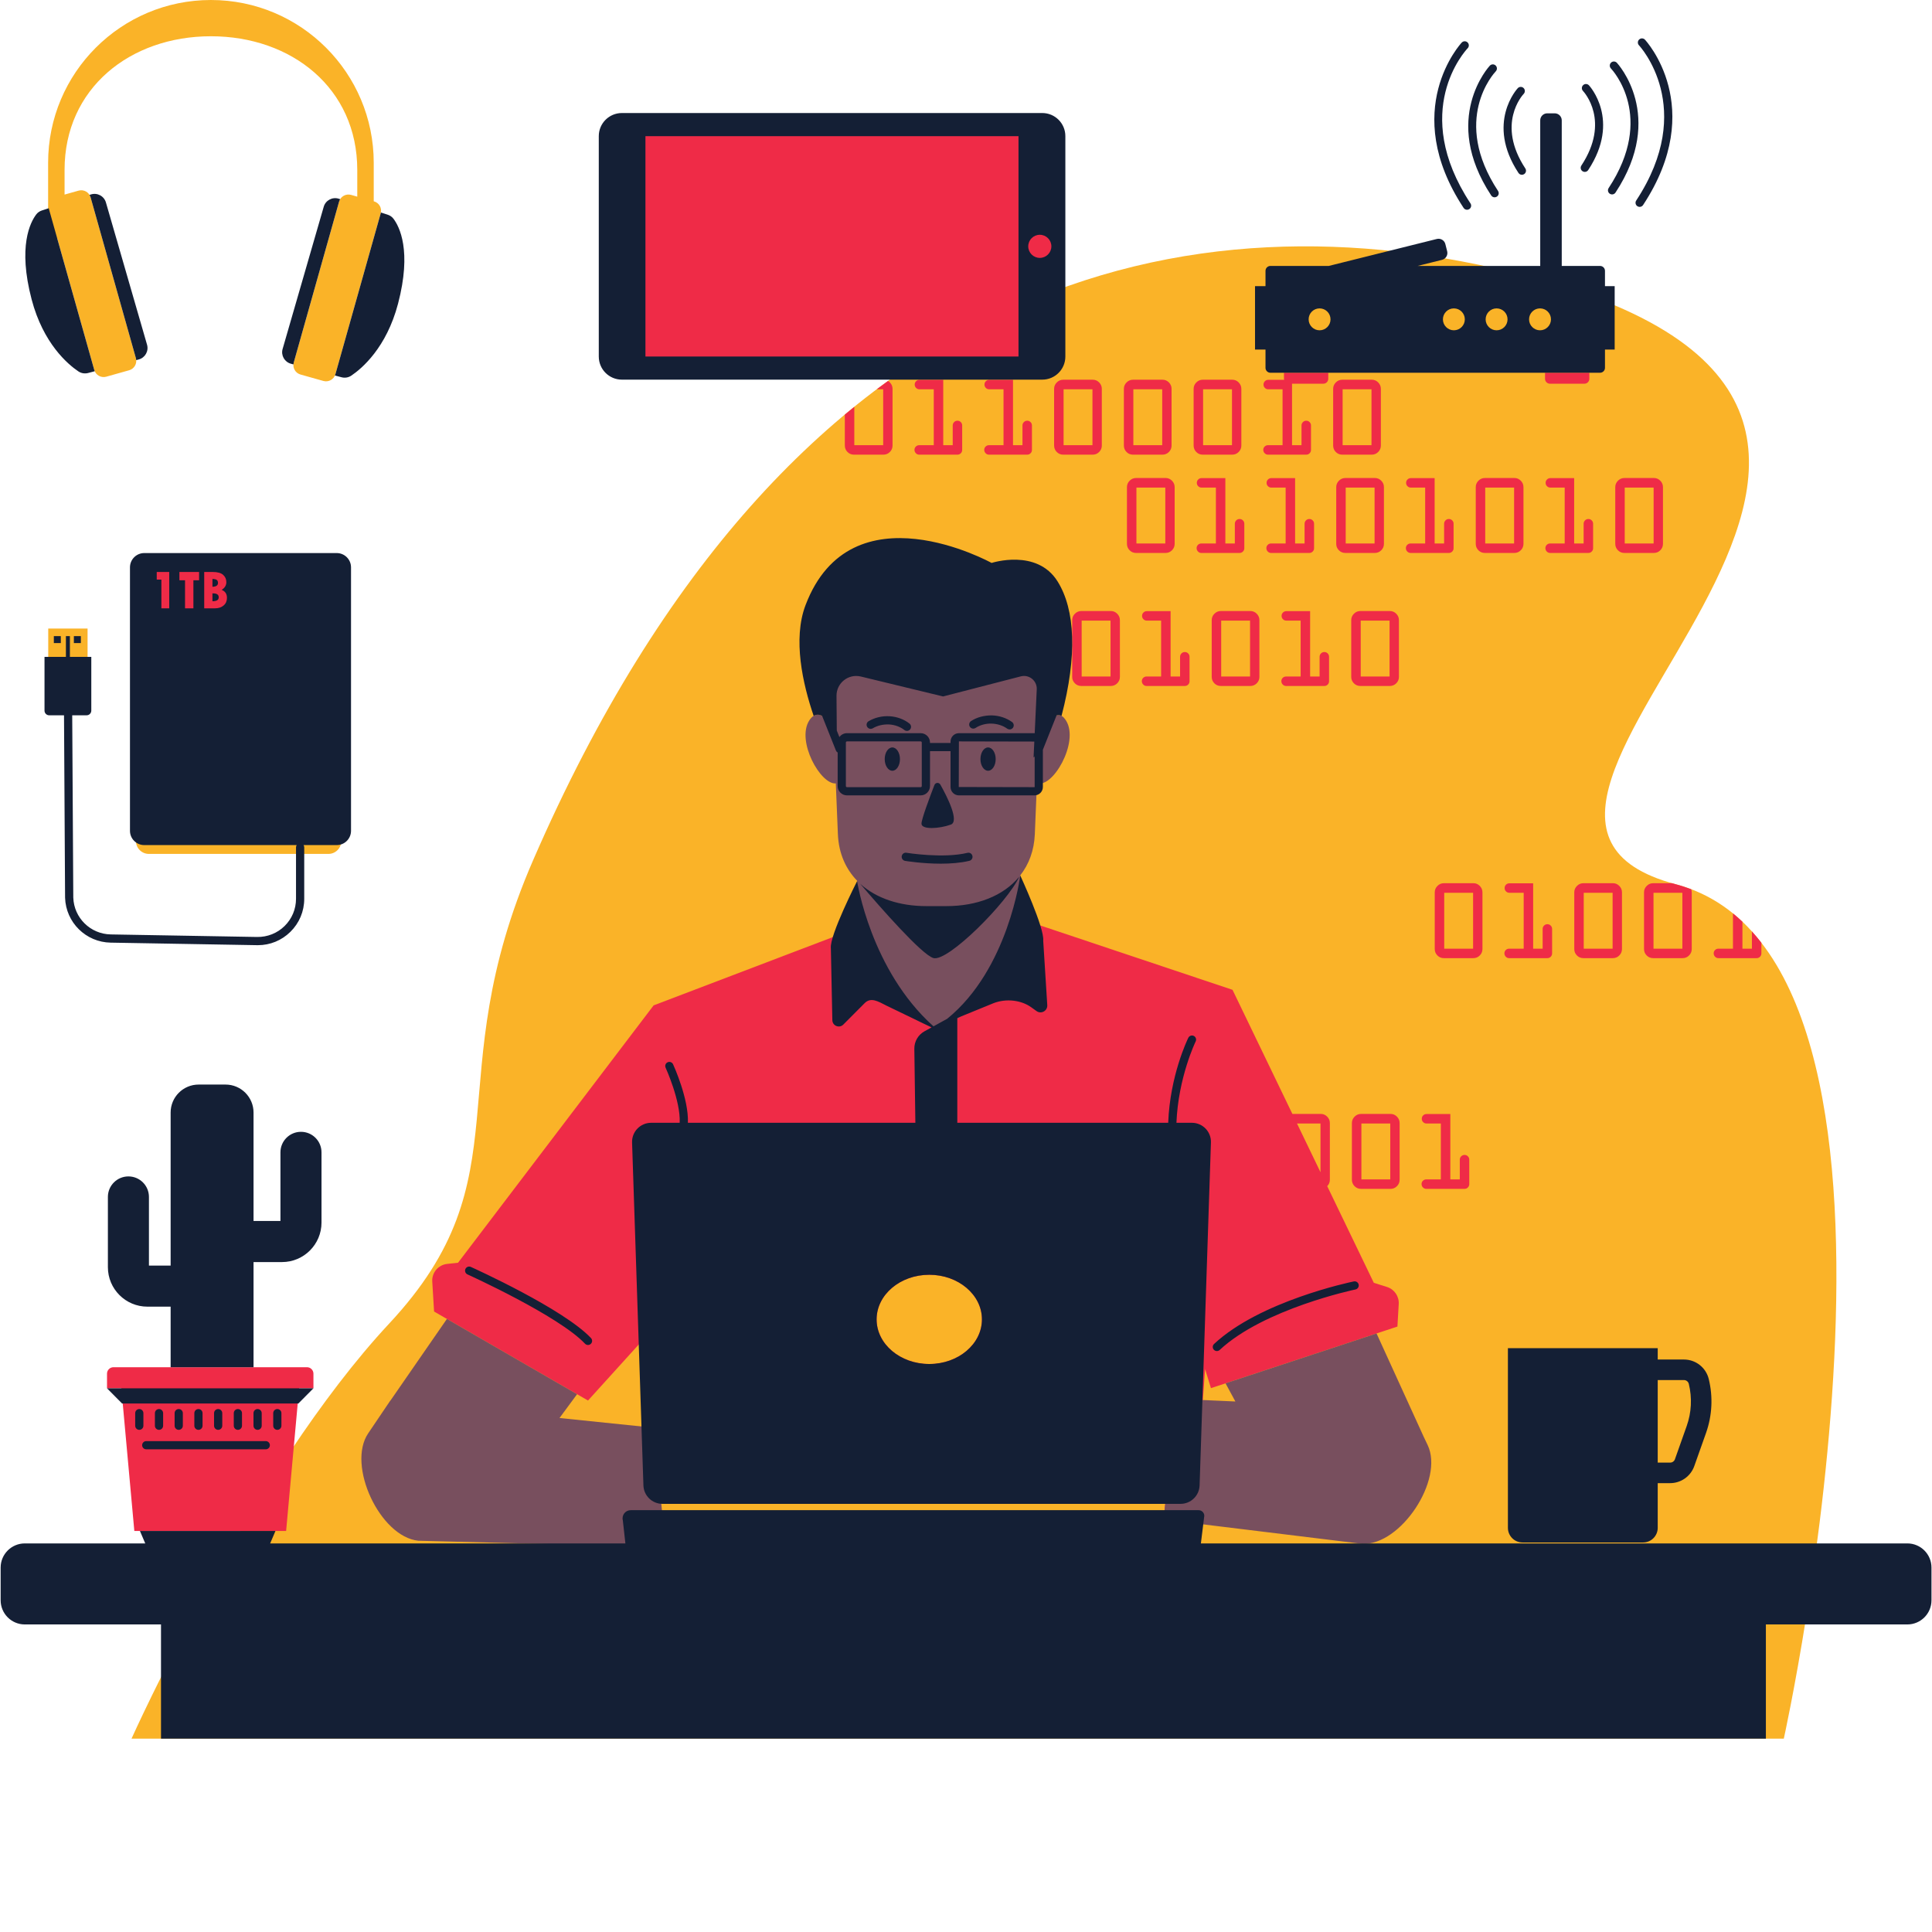 <?xml version="1.0" encoding="UTF-8"?>
<svg xmlns="http://www.w3.org/2000/svg" xmlns:xlink="http://www.w3.org/1999/xlink" width="810pt" height="810pt" viewBox="0 0 810 810" version="1.2">
<defs>
<clipPath id="clip1">
  <path d="M 20 0 L 770 0 L 770 728.938 L 20 728.938 Z M 20 0 "/>
</clipPath>
<clipPath id="clip2">
  <path d="M 0.27 16 L 809.781 16 L 809.781 728.938 L 0.27 728.938 Z M 0.27 16 "/>
</clipPath>
</defs>
<g id="surface1">
<rect x="0" y="0" width="810" height="810" style="fill:rgb(100%,100%,100%);fill-opacity:1;stroke:none;"/>
<rect x="0" y="0" width="810" height="810" style="fill:rgb(100%,100%,100%);fill-opacity:1;stroke:none;"/>
<rect x="0" y="0" width="810" height="810" style="fill:rgb(100%,100%,100%);fill-opacity:1;stroke:none;"/>
<g clip-path="url(#clip1)" clip-rule="nonzero">
<path style=" stroke:none;fill-rule:nonzero;fill:rgb(98.039%,70.2%,15.689%);fill-opacity:1;" d="M 137.668 358.008 L 62.426 358.008 C 59.422 358.008 56.996 355.582 56.996 352.582 L 56.996 343.18 C 56.996 340.184 59.422 337.754 62.426 337.754 L 137.668 337.754 C 140.668 337.754 143.094 340.184 143.094 343.18 L 143.094 352.582 C 143.094 355.582 140.668 358.008 137.668 358.008 Z M 20.223 293.93 L 20.223 263.512 L 36.715 263.512 L 36.715 293.93 C 36.715 295.012 35.836 295.891 34.754 295.891 L 22.184 295.891 C 21.102 295.891 20.223 295.012 20.223 293.93 Z M 156.801 84.418 L 156.691 84.395 L 156.691 68.262 C 156.691 30.562 126.129 0 88.43 0 C 50.727 0 20.172 30.562 20.172 68.262 L 20.172 99.816 L 23.953 99.816 L 39.523 155.113 C 40.137 157.281 42.387 158.539 44.551 157.934 L 54.164 155.227 C 56.332 154.613 57.59 152.363 56.984 150.199 L 37.98 82.734 C 37.367 80.574 35.121 79.316 32.953 79.922 L 27.07 81.578 L 27.07 71.219 C 27.07 37.047 54.547 15.203 88.43 15.203 C 122.32 15.203 149.785 37.047 149.785 71.219 L 149.785 82.445 L 147.188 81.711 C 145.02 81.105 142.773 82.363 142.164 84.531 L 123.156 151.988 C 122.551 154.156 123.809 156.402 125.977 157.016 L 135.59 159.723 C 137.75 160.328 140.004 159.07 140.617 156.91 L 159.613 89.445 C 160.227 87.281 158.961 85.031 156.801 84.418 Z M 338.23 106.211 L 340.668 108.645 L 359.48 89.832 L 357.047 87.395 Z M 359.289 81.156 L 356.855 78.719 L 338.043 97.535 L 340.477 99.969 Z M 747.871 728.938 L 55.141 728.938 C 55.141 728.938 105.387 616.852 163.207 554.867 C 221.023 492.887 183.133 453.559 223.504 360.66 C 331.762 111.543 501.363 79.789 638.895 115.43 C 872.051 175.844 584.75 339.57 702.547 370.715 C 820.34 401.859 747.871 728.938 747.871 728.938 "/>
</g>
<path style=" stroke:none;fill-rule:nonzero;fill:rgb(93.729%,16.859%,27.84%);fill-opacity:1;" d="M 128.695 573.211 L 47.578 573.211 C 46.082 573.211 44.867 574.426 44.867 575.918 L 44.867 582.051 L 50.875 582.051 L 56.32 641.871 L 119.957 641.871 L 125.402 582.051 L 131.41 582.051 L 131.41 575.918 C 131.41 574.426 130.195 573.211 128.695 573.211 Z M 411.68 553.16 C 411.68 542.832 401.793 534.453 389.602 534.453 C 377.41 534.453 367.523 542.832 367.523 553.16 C 367.523 563.492 377.41 571.863 389.602 571.863 C 401.793 571.863 411.68 563.492 411.68 553.16 Z M 543.777 471.035 L 553.625 491.457 L 553.625 471.035 Z M 586.426 546.695 L 585.875 556.168 L 507.695 581.984 L 505.246 574.016 L 500.777 635.762 L 487.914 636.168 L 488.895 627.074 C 489.227 625.562 488.242 624.086 486.883 624.086 L 299.859 624.086 L 289.152 540.117 L 246.523 587.18 L 181.988 549.859 L 181.227 537.285 C 181.008 533.562 183.738 530.316 187.445 529.906 L 192.043 529.398 L 274.039 421.508 L 396.672 374.793 L 516.742 414.988 L 541.836 467.016 L 553.762 467.016 C 554.789 467.016 555.672 467.395 556.426 468.152 C 557.172 468.906 557.551 469.805 557.551 470.848 L 557.551 494.613 C 557.551 495.656 557.18 496.555 556.445 497.301 L 575.984 537.828 L 581.52 539.574 C 584.586 540.543 586.609 543.477 586.426 546.695 Z M 649.832 160.875 L 664.262 160.875 C 665.406 160.875 666.336 159.949 666.336 158.805 L 666.336 156.277 L 647.762 156.277 L 647.762 158.805 C 647.762 159.949 648.684 160.875 649.832 160.875 Z M 435.941 109.848 C 439.566 109.848 442.512 106.898 442.512 103.277 C 442.512 99.652 439.566 96.707 435.941 96.707 C 432.324 96.707 429.371 99.652 429.371 103.277 C 429.371 106.898 432.324 109.848 435.941 109.848 Z M 428.734 55.371 L 268.883 55.371 L 268.883 151.18 L 428.734 151.18 Z M 614.012 484.211 C 613.453 484.211 612.988 484.406 612.602 484.797 C 612.215 485.188 612.027 485.652 612.027 486.188 L 612.027 494.465 L 608.055 494.465 L 608.055 467.066 L 598.074 467.066 C 597.523 467.066 597.051 467.254 596.664 467.641 C 596.277 468.031 596.09 468.5 596.09 469.051 C 596.09 469.602 596.277 470.07 596.664 470.453 C 597.051 470.84 597.523 471.035 598.074 471.035 L 604.078 471.035 L 604.078 494.465 L 597.98 494.465 C 597.43 494.465 596.957 494.656 596.57 495.035 C 596.184 495.414 595.996 495.871 595.996 496.406 C 595.996 496.957 596.184 497.434 596.57 497.836 C 596.957 498.234 597.43 498.438 597.98 498.438 L 614.012 498.438 C 614.562 498.438 615.031 498.25 615.414 497.855 C 615.801 497.469 615.996 497.004 615.996 496.453 L 615.996 486.188 C 615.996 485.637 615.801 485.172 615.414 484.785 C 615.031 484.398 614.562 484.211 614.012 484.211 Z M 582.871 471.035 L 570.77 471.035 L 570.77 494.465 L 582.871 494.465 Z M 585.676 468.152 C 586.422 468.906 586.801 469.805 586.801 470.848 L 586.801 494.613 C 586.801 495.668 586.422 496.566 585.676 497.312 C 584.922 498.066 584.023 498.438 582.969 498.438 L 570.625 498.438 C 569.555 498.438 568.648 498.066 567.902 497.312 C 567.164 496.566 566.789 495.668 566.789 494.613 L 566.789 470.848 C 566.789 469.805 567.172 468.906 567.93 468.152 C 568.684 467.395 569.578 467.016 570.625 467.016 L 583.012 467.016 C 584.035 467.016 584.922 467.395 585.676 468.152 Z M 734.496 390.5 L 734.496 397.734 L 730.523 397.734 L 730.523 386.434 C 729.238 385.215 727.918 384.051 726.551 382.938 L 726.551 397.734 L 720.449 397.734 C 719.898 397.734 719.43 397.926 719.047 398.305 C 718.66 398.684 718.469 399.141 718.469 399.676 C 718.469 400.227 718.66 400.703 719.047 401.105 C 719.43 401.504 719.898 401.707 720.449 401.707 L 736.48 401.707 C 737.031 401.707 737.504 401.52 737.891 401.125 C 738.277 400.738 738.465 400.273 738.465 399.723 L 738.465 395.25 C 737.188 393.605 735.867 392.02 734.496 390.5 Z M 705.34 374.305 L 693.238 374.305 L 693.238 397.734 L 705.34 397.734 Z M 709.035 372.809 C 709.18 373.219 709.27 373.648 709.27 374.117 L 709.27 397.883 C 709.27 398.938 708.895 399.836 708.148 400.582 C 707.398 401.336 706.492 401.707 705.438 401.707 L 693.094 401.707 C 692.023 401.707 691.117 401.336 690.379 400.582 C 689.633 399.836 689.266 398.938 689.266 397.883 L 689.266 374.117 C 689.266 373.074 689.645 372.176 690.398 371.422 C 691.156 370.664 692.055 370.285 693.094 370.285 L 701.027 370.285 C 701.527 370.43 702.027 370.574 702.547 370.715 C 704.777 371.301 706.934 372.012 709.035 372.809 Z M 676.094 374.305 L 663.988 374.305 L 663.988 397.734 L 676.094 397.734 Z M 678.895 371.422 C 679.648 372.176 680.02 373.074 680.02 374.117 L 680.02 397.883 C 680.02 398.938 679.648 399.836 678.895 400.582 C 678.148 401.336 677.246 401.707 676.188 401.707 L 663.852 401.707 C 662.773 401.707 661.871 401.336 661.133 400.582 C 660.391 399.836 660.02 398.938 660.02 397.883 L 660.02 374.117 C 660.02 373.074 660.398 372.176 661.156 371.422 C 661.91 370.664 662.809 370.285 663.852 370.285 L 676.238 370.285 C 677.262 370.285 678.148 370.664 678.895 371.422 Z M 648.742 387.48 C 648.191 387.48 647.719 387.676 647.332 388.066 C 646.945 388.457 646.758 388.926 646.758 389.457 L 646.758 397.734 L 642.785 397.734 L 642.785 370.336 L 632.805 370.336 C 632.25 370.336 631.789 370.523 631.395 370.91 C 631.012 371.301 630.82 371.77 630.82 372.32 C 630.82 372.871 631.012 373.34 631.395 373.723 C 631.789 374.109 632.25 374.305 632.805 374.305 L 638.812 374.305 L 638.812 397.734 L 632.711 397.734 C 632.16 397.734 631.688 397.926 631.301 398.305 C 630.922 398.684 630.727 399.141 630.727 399.676 C 630.727 400.227 630.922 400.703 631.301 401.105 C 631.688 401.504 632.16 401.707 632.711 401.707 L 648.742 401.707 C 649.293 401.707 649.762 401.52 650.145 401.125 C 650.531 400.738 650.727 400.273 650.727 399.723 L 650.727 389.457 C 650.727 388.906 650.531 388.441 650.145 388.055 C 649.762 387.668 649.293 387.48 648.742 387.48 Z M 617.602 374.305 L 605.5 374.305 L 605.5 397.734 L 617.602 397.734 Z M 620.406 371.422 C 621.152 372.176 621.523 373.074 621.523 374.117 L 621.523 397.883 C 621.523 398.938 621.152 399.836 620.406 400.582 C 619.652 401.336 618.754 401.707 617.699 401.707 L 605.355 401.707 C 604.285 401.707 603.375 401.336 602.637 400.582 C 601.895 399.836 601.523 398.938 601.523 397.883 L 601.523 374.117 C 601.523 373.074 601.902 372.176 602.66 371.422 C 603.414 370.664 604.312 370.285 605.355 370.285 L 617.742 370.285 C 618.766 370.285 619.652 370.664 620.406 371.422 Z M 570.484 283.629 L 582.582 283.629 L 582.582 260.195 L 570.484 260.195 Z M 570.34 256.176 L 582.727 256.176 C 583.75 256.176 584.637 256.555 585.391 257.312 C 586.137 258.066 586.508 258.969 586.508 260.008 L 586.508 283.773 C 586.508 284.828 586.137 285.727 585.391 286.48 C 584.637 287.227 583.738 287.598 582.684 287.598 L 570.34 287.598 C 569.27 287.598 568.359 287.227 567.621 286.48 C 566.879 285.727 566.508 284.828 566.508 283.773 L 566.508 260.008 C 566.508 258.969 566.887 258.066 567.645 257.312 C 568.398 256.555 569.297 256.176 570.34 256.176 Z M 539.199 283.629 C 538.648 283.629 538.176 283.816 537.789 284.195 C 537.402 284.574 537.215 285.031 537.215 285.57 C 537.215 286.117 537.402 286.594 537.789 286.996 C 538.176 287.395 538.648 287.598 539.199 287.598 L 555.23 287.598 C 555.781 287.598 556.25 287.41 556.633 287.023 C 557.02 286.637 557.215 286.168 557.215 285.621 L 557.215 275.355 C 557.215 274.801 557.02 274.332 556.633 273.945 C 556.25 273.559 555.781 273.371 555.23 273.371 C 554.676 273.371 554.207 273.566 553.82 273.957 C 553.434 274.355 553.246 274.816 553.246 275.355 L 553.246 283.629 L 549.273 283.629 L 549.273 256.227 L 539.293 256.227 C 538.746 256.227 538.27 256.422 537.891 256.809 C 537.5 257.195 537.309 257.66 537.309 258.211 C 537.309 258.77 537.5 259.234 537.891 259.617 C 538.27 260.008 538.746 260.195 539.293 260.195 L 545.301 260.195 L 545.301 283.629 Z M 511.988 283.629 L 524.094 283.629 L 524.094 260.195 L 511.988 260.195 Z M 511.844 256.176 L 524.23 256.176 C 525.254 256.176 526.141 256.555 526.895 257.312 C 527.641 258.066 528.012 258.969 528.012 260.008 L 528.012 283.773 C 528.012 284.828 527.641 285.727 526.895 286.48 C 526.141 287.227 525.242 287.598 524.188 287.598 L 511.844 287.598 C 510.773 287.598 509.863 287.227 509.125 286.48 C 508.383 285.727 508.016 284.828 508.016 283.773 L 508.016 260.008 C 508.016 258.969 508.391 258.066 509.148 257.312 C 509.906 256.555 510.805 256.176 511.844 256.176 Z M 490.777 256.227 L 480.797 256.227 C 480.25 256.227 479.781 256.422 479.395 256.809 C 479.008 257.195 478.812 257.66 478.812 258.211 C 478.812 258.77 479.008 259.234 479.395 259.617 C 479.781 260.008 480.25 260.195 480.797 260.195 L 486.805 260.195 L 486.805 283.629 L 480.703 283.629 C 480.152 283.629 479.684 283.816 479.301 284.195 C 478.914 284.574 478.719 285.031 478.719 285.57 C 478.719 286.117 478.914 286.594 479.301 286.996 C 479.684 287.395 480.152 287.598 480.703 287.598 L 496.734 287.598 C 497.285 287.598 497.758 287.41 498.137 287.023 C 498.531 286.637 498.719 286.168 498.719 285.621 L 498.719 275.355 C 498.719 274.801 498.531 274.332 498.137 273.945 C 497.758 273.559 497.285 273.371 496.734 273.371 C 496.184 273.371 495.715 273.566 495.332 273.957 C 494.945 274.355 494.75 274.816 494.75 275.355 L 494.75 283.629 L 490.777 283.629 Z M 453.492 283.629 L 465.594 283.629 L 465.594 260.195 L 453.492 260.195 Z M 453.348 256.176 L 465.742 256.176 C 466.766 256.176 467.652 256.555 468.398 257.312 C 469.148 258.066 469.523 258.969 469.523 260.008 L 469.523 283.773 C 469.523 284.828 469.148 285.727 468.398 286.48 C 467.652 287.227 466.746 287.598 465.691 287.598 L 453.348 287.598 C 452.277 287.598 451.375 287.227 450.633 286.48 C 449.887 285.727 449.52 284.828 449.52 283.773 L 449.52 260.008 C 449.52 258.969 449.898 258.066 450.652 257.312 C 451.41 256.555 452.309 256.176 453.348 256.176 Z M 422.215 283.629 C 421.656 283.629 421.188 283.816 420.805 284.195 C 420.418 284.574 420.227 285.031 420.227 285.57 C 420.227 286.117 420.418 286.594 420.805 286.996 C 421.188 287.395 421.656 287.598 422.215 287.598 L 438.238 287.598 C 438.789 287.598 439.262 287.41 439.648 287.023 C 440.035 286.637 440.23 286.168 440.23 285.621 L 440.23 275.355 C 440.23 274.801 440.035 274.332 439.648 273.945 C 439.262 273.559 438.789 273.371 438.238 273.371 C 437.688 273.371 437.219 273.566 436.836 273.957 C 436.449 274.355 436.254 274.816 436.254 275.355 L 436.254 283.629 L 432.281 283.629 L 432.281 256.227 L 422.301 256.227 C 421.754 256.227 421.285 256.422 420.898 256.809 C 420.512 257.195 420.324 257.66 420.324 258.211 C 420.324 258.77 420.512 259.234 420.898 259.617 C 421.285 260.008 421.754 260.195 422.301 260.195 L 428.309 260.195 L 428.309 283.629 Z M 392.965 283.629 C 392.41 283.629 391.941 283.816 391.555 284.195 C 391.176 284.574 390.98 285.031 390.98 285.57 C 390.98 286.117 391.176 286.594 391.555 286.996 C 391.941 287.395 392.41 287.598 392.965 287.598 L 408.996 287.598 C 409.547 287.598 410.016 287.41 410.402 287.023 C 410.785 286.637 410.98 286.168 410.98 285.621 L 410.98 275.355 C 410.98 274.801 410.785 274.332 410.402 273.945 C 410.016 273.559 409.547 273.371 408.996 273.371 C 408.441 273.371 407.973 273.566 407.586 273.957 C 407.199 274.355 407.004 274.816 407.004 275.355 L 407.004 283.629 L 403.035 283.629 L 403.035 256.227 L 393.059 256.227 C 392.504 256.227 392.035 256.422 391.656 256.809 C 391.266 257.195 391.074 257.66 391.074 258.211 C 391.074 258.77 391.266 259.234 391.656 259.617 C 392.035 260.008 392.504 260.195 393.059 260.195 L 399.066 260.195 L 399.066 283.629 Z M 365.754 283.629 L 377.859 283.629 L 377.859 260.195 L 365.754 260.195 Z M 362.891 286.48 C 362.148 285.727 361.781 284.828 361.781 283.773 L 361.781 260.008 C 361.781 258.969 362.156 258.066 362.914 257.312 C 363.672 256.555 364.566 256.176 365.609 256.176 L 377.996 256.176 C 379.02 256.176 379.906 256.555 380.66 257.312 C 381.406 258.066 381.777 258.969 381.777 260.008 L 381.777 283.773 C 381.777 284.828 381.406 285.727 380.66 286.48 C 379.906 287.227 379.008 287.598 377.953 287.598 L 365.609 287.598 C 364.539 287.598 363.629 287.227 362.891 286.48 Z M 693.289 204.426 L 681.176 204.426 L 681.176 227.855 L 693.289 227.855 Z M 693.383 231.828 L 681.039 231.828 C 679.969 231.828 679.059 231.453 678.32 230.703 C 677.578 229.957 677.207 229.051 677.207 227.996 L 677.207 204.23 C 677.207 203.195 677.586 202.297 678.344 201.535 C 679.098 200.785 679.996 200.406 681.039 200.406 L 693.426 200.406 C 694.453 200.406 695.336 200.785 696.09 201.535 C 696.836 202.297 697.207 203.195 697.207 204.23 L 697.207 227.996 C 697.207 229.051 696.836 229.957 696.09 230.703 C 695.336 231.453 694.438 231.828 693.383 231.828 Z M 664.527 218.18 C 664.137 218.578 663.945 219.047 663.945 219.578 L 663.945 227.855 L 659.973 227.855 L 659.973 200.449 L 649.996 200.449 C 649.445 200.449 648.969 200.645 648.59 201.031 C 648.199 201.418 648.008 201.883 648.008 202.441 C 648.008 202.992 648.199 203.461 648.59 203.844 C 648.969 204.23 649.445 204.426 649.996 204.426 L 656.004 204.426 L 656.004 227.855 L 649.898 227.855 C 649.348 227.855 648.883 228.047 648.488 228.426 C 648.109 228.801 647.914 229.262 647.914 229.793 C 647.914 230.348 648.109 230.824 648.488 231.223 C 648.883 231.625 649.348 231.828 649.898 231.828 L 665.93 231.828 C 666.48 231.828 666.949 231.633 667.34 231.246 C 667.719 230.859 667.918 230.395 667.918 229.844 L 667.918 219.578 C 667.918 219.027 667.719 218.562 667.34 218.176 C 666.949 217.781 666.48 217.594 665.93 217.594 C 665.379 217.594 664.914 217.789 664.527 218.18 Z M 634.793 204.426 L 622.688 204.426 L 622.688 227.855 L 634.793 227.855 Z M 634.887 231.828 L 622.543 231.828 C 621.473 231.828 620.57 231.453 619.824 230.703 C 619.082 229.957 618.715 229.051 618.715 227.996 L 618.715 204.23 C 618.715 203.195 619.09 202.297 619.848 201.535 C 620.605 200.785 621.504 200.406 622.543 200.406 L 634.93 200.406 C 635.957 200.406 636.848 200.785 637.594 201.535 C 638.348 202.297 638.719 203.195 638.719 204.23 L 638.719 227.996 C 638.719 229.051 638.348 229.957 637.594 230.703 C 636.848 231.453 635.941 231.828 634.887 231.828 Z M 608.844 231.246 C 609.23 230.859 609.422 230.395 609.422 229.844 L 609.422 219.578 C 609.422 219.027 609.23 218.562 608.844 218.176 C 608.461 217.781 607.992 217.594 607.434 217.594 C 606.883 217.594 606.418 217.789 606.031 218.18 C 605.645 218.578 605.449 219.047 605.449 219.578 L 605.449 227.855 L 601.477 227.855 L 601.477 200.449 L 591.5 200.449 C 590.949 200.449 590.48 200.645 590.094 201.031 C 589.707 201.418 589.512 201.883 589.512 202.441 C 589.512 202.992 589.707 203.461 590.094 203.844 C 590.48 204.23 590.949 204.426 591.5 204.426 L 597.508 204.426 L 597.508 227.855 L 591.402 227.855 C 590.852 227.855 590.387 228.047 590 228.426 C 589.613 228.801 589.418 229.262 589.418 229.793 C 589.418 230.348 589.613 230.824 590 231.223 C 590.387 231.625 590.852 231.828 591.402 231.828 L 607.434 231.828 C 607.992 231.828 608.461 231.633 608.844 231.246 Z M 576.297 204.426 L 564.191 204.426 L 564.191 227.855 L 576.297 227.855 Z M 576.441 200.406 C 577.465 200.406 578.352 200.785 579.098 201.535 C 579.852 202.297 580.223 203.195 580.223 204.23 L 580.223 227.996 C 580.223 229.051 579.852 229.957 579.098 230.703 C 578.352 231.453 577.445 231.828 576.391 231.828 L 564.051 231.828 C 562.977 231.828 562.074 231.453 561.332 230.703 C 560.586 229.957 560.219 229.051 560.219 227.996 L 560.219 204.23 C 560.219 203.195 560.602 202.297 561.352 201.535 C 562.109 200.785 563.008 200.406 564.051 200.406 Z M 532.914 227.855 C 532.363 227.855 531.891 228.047 531.504 228.426 C 531.117 228.801 530.93 229.262 530.93 229.793 C 530.93 230.348 531.117 230.824 531.504 231.223 C 531.891 231.625 532.363 231.828 532.914 231.828 L 548.938 231.828 C 549.496 231.828 549.965 231.633 550.348 231.246 C 550.734 230.859 550.93 230.395 550.93 229.844 L 550.93 219.578 C 550.93 219.027 550.734 218.562 550.348 218.176 C 549.965 217.781 549.496 217.594 548.938 217.594 C 548.387 217.594 547.922 217.789 547.535 218.18 C 547.148 218.578 546.953 219.047 546.953 219.578 L 546.953 227.855 L 542.98 227.855 L 542.98 200.449 L 533.004 200.449 C 532.453 200.449 531.984 200.645 531.598 201.031 C 531.211 201.418 531.023 201.883 531.023 202.441 C 531.023 202.992 531.211 203.461 531.598 203.844 C 531.984 204.23 532.453 204.426 533.004 204.426 L 539.012 204.426 L 539.012 227.855 Z M 518.285 218.18 C 517.902 218.578 517.711 219.047 517.711 219.578 L 517.711 227.855 L 513.734 227.855 L 513.734 200.449 L 503.762 200.449 C 503.203 200.449 502.734 200.645 502.355 201.031 C 501.965 201.418 501.773 201.883 501.773 202.441 C 501.773 202.992 501.965 203.461 502.355 203.844 C 502.734 204.23 503.203 204.426 503.762 204.426 L 509.77 204.426 L 509.77 227.855 L 503.664 227.855 C 503.117 227.855 502.641 228.047 502.254 228.426 C 501.875 228.801 501.68 229.262 501.68 229.793 C 501.68 230.348 501.875 230.824 502.254 231.223 C 502.641 231.625 503.117 231.828 503.664 231.828 L 519.695 231.828 C 520.246 231.828 520.715 231.633 521.102 231.246 C 521.488 230.859 521.684 230.395 521.684 229.844 L 521.684 219.578 C 521.684 219.027 521.488 218.562 521.102 218.176 C 520.715 217.781 520.246 217.594 519.695 217.594 C 519.148 217.594 518.672 217.789 518.285 218.18 Z M 488.559 204.426 L 476.453 204.426 L 476.453 227.855 L 488.559 227.855 Z M 488.695 200.406 C 489.723 200.406 490.605 200.785 491.359 201.535 C 492.105 202.297 492.48 203.195 492.48 204.23 L 492.48 227.996 C 492.48 229.051 492.105 229.957 491.359 230.703 C 490.605 231.453 489.707 231.828 488.652 231.828 L 476.309 231.828 C 475.238 231.828 474.328 231.453 473.59 230.703 C 472.848 229.957 472.477 229.051 472.477 227.996 L 472.477 204.23 C 472.477 203.195 472.855 202.297 473.613 201.535 C 474.367 200.785 475.266 200.406 476.309 200.406 Z M 562.902 186.645 L 575.004 186.645 L 575.004 163.215 L 562.902 163.215 Z M 560.035 189.496 C 559.297 188.75 558.93 187.844 558.93 186.789 L 558.93 163.023 C 558.93 161.988 559.309 161.09 560.062 160.328 C 560.82 159.578 561.719 159.199 562.758 159.199 L 575.152 159.199 C 576.168 159.199 577.062 159.578 577.809 160.328 C 578.555 161.09 578.934 161.988 578.934 163.023 L 578.934 186.789 C 578.934 187.844 578.555 188.75 577.809 189.496 C 577.062 190.25 576.156 190.621 575.102 190.621 L 562.758 190.621 C 561.688 190.621 560.781 190.25 560.035 189.496 Z M 531.625 186.645 C 531.066 186.645 530.598 186.84 530.215 187.219 C 529.828 187.594 529.633 188.047 529.633 188.586 C 529.633 189.137 529.828 189.617 530.215 190.016 C 530.598 190.418 531.066 190.621 531.625 190.621 L 547.648 190.621 C 548.199 190.621 548.672 190.426 549.059 190.039 C 549.445 189.652 549.641 189.188 549.641 188.637 L 549.641 178.371 C 549.641 177.82 549.445 177.355 549.059 176.969 C 548.672 176.578 548.199 176.387 547.648 176.387 C 547.098 176.387 546.629 176.582 546.246 176.973 C 545.859 177.371 545.664 177.836 545.664 178.371 L 545.664 186.645 L 541.691 186.645 L 541.691 160.875 L 554.812 160.875 C 555.953 160.875 556.883 159.949 556.883 158.805 L 556.883 156.277 L 538.309 156.277 L 538.309 158.805 C 538.309 158.957 538.371 159.098 538.402 159.242 L 531.711 159.242 C 531.16 159.242 530.695 159.438 530.309 159.824 C 529.922 160.211 529.734 160.684 529.734 161.234 C 529.734 161.785 529.922 162.254 530.309 162.637 C 530.695 163.023 531.16 163.215 531.711 163.215 L 537.719 163.215 L 537.719 186.645 Z M 504.406 186.645 L 516.516 186.645 L 516.516 163.215 L 504.406 163.215 Z M 501.547 189.496 C 500.809 188.75 500.434 187.844 500.434 186.789 L 500.434 163.023 C 500.434 161.988 500.812 161.09 501.574 160.328 C 502.324 159.578 503.223 159.199 504.266 159.199 L 516.656 159.199 C 517.68 159.199 518.566 159.578 519.312 160.328 C 520.062 161.09 520.438 161.988 520.438 163.023 L 520.438 186.789 C 520.438 187.844 520.062 188.75 519.312 189.496 C 518.566 190.25 517.668 190.621 516.605 190.621 L 504.266 190.621 C 503.191 190.621 502.285 190.25 501.547 189.496 Z M 475.164 186.645 L 487.262 186.645 L 487.262 163.215 L 475.164 163.215 Z M 472.301 189.496 C 471.559 188.75 471.188 187.844 471.188 186.789 L 471.188 163.023 C 471.188 161.988 471.566 161.09 472.324 160.328 C 473.078 159.578 473.977 159.199 475.02 159.199 L 487.406 159.199 C 488.43 159.199 489.316 159.578 490.07 160.328 C 490.816 161.09 491.188 161.988 491.188 163.023 L 491.188 186.789 C 491.188 187.844 490.816 188.75 490.07 189.496 C 489.316 190.25 488.418 190.621 487.363 190.621 L 475.02 190.621 C 473.949 190.621 473.039 190.25 472.301 189.496 Z M 445.914 186.645 L 458.02 186.645 L 458.02 163.215 L 445.914 163.215 Z M 441.938 163.023 C 441.938 161.988 442.316 161.09 443.078 160.328 C 443.828 159.578 444.727 159.199 445.77 159.199 L 458.16 159.199 C 459.184 159.199 460.07 159.578 460.82 160.328 C 461.566 161.09 461.945 161.988 461.945 163.023 L 461.945 186.789 C 461.945 187.844 461.566 188.75 460.82 189.496 C 460.07 190.25 459.172 190.621 458.113 190.621 L 445.77 190.621 C 444.703 190.621 443.797 190.25 443.051 189.496 C 442.312 188.75 441.938 187.844 441.938 186.789 Z M 428.676 186.645 L 424.707 186.645 L 424.707 159.242 L 414.727 159.242 C 414.176 159.242 413.707 159.438 413.32 159.824 C 412.938 160.211 412.742 160.684 412.742 161.234 C 412.742 161.785 412.938 162.254 413.32 162.637 C 413.707 163.023 414.176 163.215 414.727 163.215 L 420.734 163.215 L 420.734 186.645 L 414.633 186.645 C 414.082 186.645 413.613 186.84 413.227 187.219 C 412.84 187.594 412.645 188.047 412.645 188.586 C 412.645 189.137 412.84 189.617 413.227 190.016 C 413.613 190.418 414.082 190.621 414.633 190.621 L 430.664 190.621 C 431.211 190.621 431.68 190.426 432.066 190.039 C 432.457 189.652 432.648 189.188 432.648 188.637 L 432.648 178.371 C 432.648 177.82 432.457 177.355 432.066 176.969 C 431.68 176.578 431.211 176.387 430.664 176.387 C 430.113 176.387 429.645 176.582 429.258 176.973 C 428.867 177.371 428.676 177.836 428.676 178.371 Z M 385.383 186.645 C 384.832 186.645 384.363 186.84 383.98 187.219 C 383.594 187.594 383.398 188.047 383.398 188.586 C 383.398 189.137 383.594 189.617 383.98 190.016 C 384.363 190.418 384.832 190.621 385.383 190.621 L 401.414 190.621 C 401.965 190.621 402.434 190.426 402.824 190.039 C 403.211 189.652 403.398 189.188 403.398 188.637 L 403.398 178.371 C 403.398 177.82 403.211 177.355 402.824 176.969 C 402.434 176.578 401.965 176.387 401.414 176.387 C 400.863 176.387 400.395 176.582 400.012 176.973 C 399.625 177.371 399.43 177.836 399.43 178.371 L 399.43 186.645 L 395.457 186.645 L 395.457 159.242 L 385.477 159.242 C 384.93 159.242 384.461 159.438 384.074 159.824 C 383.688 160.211 383.492 160.684 383.492 161.234 C 383.492 161.785 383.688 162.254 384.074 162.637 C 384.461 163.023 384.93 163.215 385.477 163.215 L 391.484 163.215 L 391.484 186.645 Z M 354.199 173.812 L 354.199 186.789 C 354.199 187.844 354.566 188.75 355.312 189.496 C 356.055 190.25 356.957 190.621 358.027 190.621 L 370.371 190.621 C 371.426 190.621 372.332 190.25 373.078 189.496 C 373.828 188.75 374.203 187.844 374.203 186.789 L 374.203 163.023 C 374.203 161.988 373.828 161.09 373.078 160.328 C 372.836 160.082 372.57 159.895 372.293 159.723 C 370.711 160.867 369.145 162.039 367.57 163.215 L 370.273 163.215 L 370.273 186.645 L 358.172 186.645 L 358.172 170.555 C 356.852 171.625 355.523 172.711 354.199 173.812 Z M 75.852 256.762 L 82.805 256.762 L 82.805 245.008 L 83.891 245.008 L 83.891 256.762 L 90.133 256.762 C 92.062 256.762 93.668 256.215 94.914 255.125 C 96.195 254 96.875 252.449 96.875 250.648 C 96.875 249.238 96.449 248.035 95.648 247.125 C 96.414 246.062 96.613 244.949 96.613 244.07 C 96.613 242.352 95.949 240.848 94.699 239.727 C 93.457 238.621 91.637 238.082 89.129 238.082 L 73.496 238.082 L 73.496 245.008 L 75.852 245.008 Z M 65.938 244.723 L 63.996 244.723 L 63.996 238.082 L 72.68 238.082 L 72.68 256.762 L 65.938 256.762 L 65.938 244.723 "/>
<path style=" stroke:none;fill-rule:nonzero;fill:rgb(47.06%,30.98%,36.859%);fill-opacity:1;" d="M 427.754 366.996 L 427.754 386.883 L 437.371 394.359 C 437.371 394.359 404.461 430.574 392.566 430.574 C 380.746 430.574 348.395 397.223 348.395 397.223 L 359.348 389.32 L 359.348 369.242 C 354.625 364.363 351.645 357.875 351.289 349.762 L 350.418 328.445 C 344.043 329.027 333.785 310.707 339.281 302.066 C 342.395 297.18 346.363 300.469 349.445 304.711 L 348.336 277.551 C 347.914 268.07 355.488 260.16 364.977 260.16 L 420.172 260.16 C 429.656 260.16 437.227 268.07 436.809 277.551 L 435.406 311.855 C 437.5 306.102 442.398 294.973 446.914 302.066 C 452.719 311.191 440.938 331.141 434.742 328.16 L 433.855 349.762 C 433.551 356.688 431.328 362.422 427.754 366.996 Z M 241.938 584.531 L 187.367 552.969 L 163.703 587.188 L 163.656 587.18 L 154.359 600.941 C 145.316 614.336 159.305 644.297 175.387 645.961 L 319.406 649.629 L 320.172 642.199 L 278.391 642.199 L 277.055 628.367 C 276.566 626.199 277.992 624.086 279.934 624.086 L 322.043 624.086 L 324.141 603.742 L 234.578 594.504 Z M 571.141 647.258 L 487.816 637.07 L 488.895 627.074 C 489.227 625.562 488.242 624.086 486.883 624.086 L 428.391 624.086 L 430.184 583.684 L 517.934 587.578 L 513.809 579.965 L 577.129 559.059 L 596.988 602.578 L 598.535 605.812 C 605.523 620.387 587.285 647.973 571.141 647.258 "/>
<g clip-path="url(#clip2)" clip-rule="nonzero">
<path style=" stroke:none;fill-rule:nonzero;fill:rgb(7.84%,12.16%,20.779%);fill-opacity:1;" d="M 114.551 592.469 L 114.551 597.75 C 114.551 598.695 115.32 599.469 116.27 599.469 C 117.219 599.469 117.988 598.695 117.988 597.75 L 117.988 592.469 C 117.988 591.52 117.219 590.746 116.27 590.746 C 115.32 590.746 114.551 591.52 114.551 592.469 Z M 109.723 597.75 L 109.723 592.469 C 109.723 591.52 108.953 590.746 107.996 590.746 C 107.051 590.746 106.277 591.52 106.277 592.469 L 106.277 597.75 C 106.277 598.695 107.051 599.469 107.996 599.469 C 108.953 599.469 109.723 598.695 109.723 597.75 Z M 101.457 597.75 L 101.457 592.469 C 101.457 591.52 100.688 590.746 99.738 590.746 C 98.785 590.746 98.012 591.52 98.012 592.469 L 98.012 597.75 C 98.012 598.695 98.785 599.469 99.738 599.469 C 100.688 599.469 101.457 598.695 101.457 597.75 Z M 93.188 597.75 L 93.188 592.469 C 93.188 591.52 92.414 590.746 91.469 590.746 C 90.512 590.746 89.746 591.52 89.746 592.469 L 89.746 597.75 C 89.746 598.695 90.512 599.469 91.469 599.469 C 92.414 599.469 93.188 598.695 93.188 597.75 Z M 84.922 597.75 L 84.922 592.469 C 84.922 591.52 84.156 590.746 83.203 590.746 C 82.254 590.746 81.48 591.52 81.48 592.469 L 81.48 597.75 C 81.48 598.695 82.254 599.469 83.203 599.469 C 84.156 599.469 84.922 598.695 84.922 597.75 Z M 76.656 597.75 L 76.656 592.469 C 76.656 591.52 75.887 590.746 74.93 590.746 C 73.98 590.746 73.211 591.52 73.211 592.469 L 73.211 597.75 C 73.211 598.695 73.98 599.469 74.93 599.469 C 75.887 599.469 76.656 598.695 76.656 597.75 Z M 68.391 597.75 L 68.391 592.469 C 68.391 591.52 67.621 590.746 66.672 590.746 C 65.715 590.746 64.945 591.52 64.945 592.469 L 64.945 597.75 C 64.945 598.695 65.715 599.469 66.672 599.469 C 67.621 599.469 68.391 598.695 68.391 597.75 Z M 60.121 592.469 C 60.121 591.52 59.348 590.746 58.398 590.746 C 57.449 590.746 56.68 591.52 56.68 592.469 L 56.68 597.75 C 56.68 598.695 57.449 599.469 58.398 599.469 C 59.348 599.469 60.121 598.695 60.121 597.75 Z M 61.316 607.633 L 111.418 607.633 C 112.375 607.633 113.145 606.859 113.145 605.914 C 113.145 604.957 112.375 604.188 111.418 604.188 L 61.316 604.188 C 60.359 604.188 59.594 604.957 59.594 605.914 C 59.594 606.859 60.359 607.633 61.316 607.633 Z M 415.777 299.93 C 412.645 299.91 409.578 300.703 407.117 302.309 C 406.32 302.832 406.102 303.902 406.617 304.699 C 407.137 305.488 408.207 305.715 409.004 305.191 C 410.855 303.977 413.297 303.289 415.699 303.371 C 418.102 303.426 420.5 304.199 422.285 305.496 C 422.586 305.715 422.941 305.824 423.289 305.824 C 423.828 305.824 424.344 305.578 424.688 305.117 C 425.242 304.344 425.07 303.27 424.309 302.711 C 421.934 300.988 418.906 300 415.777 299.93 Z M 372.945 300.289 C 369.812 300.102 366.707 300.859 364.16 302.379 C 363.344 302.863 363.078 303.922 363.566 304.738 C 364.047 305.551 365.102 305.816 365.926 305.336 C 367.859 304.18 370.34 303.609 372.746 303.73 C 375.133 303.863 377.473 304.719 379.168 306.066 C 379.484 306.316 379.863 306.438 380.234 306.438 C 380.742 306.438 381.242 306.215 381.582 305.793 C 382.176 305.047 382.051 303.965 381.312 303.371 C 379.039 301.562 376.066 300.469 372.945 300.289 Z M 378.055 358.945 C 377.902 359.883 378.535 360.766 379.469 360.926 C 379.898 360.992 386.73 362.102 394.438 362.102 C 398.453 362.102 402.711 361.797 406.422 360.898 C 407.348 360.672 407.914 359.742 407.688 358.82 C 407.465 357.895 406.531 357.32 405.613 357.555 C 395.457 360.02 380.184 357.555 380.031 357.527 C 379.078 357.359 378.207 358.008 378.055 358.945 Z M 195.996 534.301 C 196.375 534.477 234.199 551.617 245.27 563.352 C 245.605 563.707 246.062 563.891 246.516 563.891 C 246.941 563.891 247.371 563.738 247.707 563.422 C 248.395 562.77 248.426 561.684 247.773 560.988 C 236.246 548.762 198.992 531.879 197.41 531.164 C 196.539 530.773 195.527 531.164 195.133 532.023 C 194.742 532.891 195.129 533.914 195.996 534.301 Z M 510.18 566.438 C 510.598 566.438 511.02 566.285 511.355 565.977 C 529.879 548.688 567.91 540.695 568.289 540.613 C 569.219 540.422 569.82 539.512 569.629 538.582 C 569.441 537.645 568.523 537.051 567.594 537.242 C 566 537.57 528.242 545.5 509.004 563.461 C 508.309 564.105 508.27 565.199 508.922 565.895 C 509.258 566.254 509.719 566.438 510.18 566.438 Z M 434.664 289.008 C 434.836 285.406 431.473 282.672 427.98 283.57 L 395.395 291.992 C 395.395 291.992 374.492 286.898 360.902 283.633 C 355.672 282.383 350.664 286.371 350.711 291.746 L 350.828 306.281 L 351.922 309.02 C 352.633 308.031 353.789 307.387 355.098 307.387 L 386.004 307.387 C 388.152 307.387 389.906 309.137 389.906 311.289 L 389.906 311.492 L 398.52 311.492 L 398.52 310.902 C 398.52 308.969 400.094 307.387 402.027 307.387 L 433.719 307.387 C 433.75 307.387 433.773 307.398 433.805 307.398 Z M 433.785 316.918 C 433.75 317.062 433.703 317.215 433.672 317.352 L 433.332 317.523 L 433.641 310.902 L 402.027 310.832 L 401.965 329.957 L 433.719 330.02 L 433.785 329.957 Z M 386.457 311.289 C 386.457 311.043 386.258 310.832 386.004 310.832 L 355.098 310.832 C 354.84 310.832 354.637 311.043 354.637 311.289 L 354.637 329.562 C 354.637 329.816 354.84 330.02 355.098 330.02 L 386.004 330.02 C 386.258 330.02 386.457 329.816 386.457 329.562 Z M 443.398 243.762 C 450.809 255.637 451.672 274.906 445.051 300.141 C 444.355 299.746 443.656 299.715 442.969 299.938 L 437.227 314.336 L 437.227 329.957 C 437.227 331.891 435.652 333.465 433.719 333.465 L 402.027 333.465 C 400.094 333.465 398.52 331.891 398.52 329.957 L 398.52 314.93 L 389.906 314.93 L 389.906 329.562 C 389.906 331.715 388.152 333.465 386.004 333.465 L 355.098 333.465 C 352.949 333.465 351.195 331.715 351.195 329.562 L 351.195 315.492 C 350.875 315.309 350.609 315.012 350.461 314.645 L 344.664 300.113 C 343.469 299.531 342.266 299.438 341.129 300.133 C 336.52 286.648 332.324 267.926 337.719 253.723 C 356.844 203.352 415.73 236.016 415.73 236.016 C 415.73 236.016 434.703 229.828 443.398 243.762 Z M 685.988 84.07 C 685.465 84.867 685.688 85.938 686.484 86.453 C 686.773 86.648 687.102 86.738 687.426 86.738 C 687.988 86.738 688.539 86.469 688.867 85.969 C 715.902 44.875 689.91 16.902 689.645 16.625 C 688.988 15.941 687.898 15.918 687.211 16.574 C 686.52 17.234 686.504 18.32 687.16 19.008 C 687.406 19.262 711.531 45.246 685.988 84.07 Z M 674.922 81.23 C 675.215 81.426 675.543 81.516 675.867 81.516 C 676.43 81.516 676.98 81.242 677.309 80.738 C 698.512 48.516 678.078 26.527 677.871 26.312 C 677.211 25.625 676.133 25.598 675.441 26.258 C 674.754 26.91 674.727 28.004 675.379 28.691 C 676.148 29.5 694.086 48.984 674.43 78.848 C 673.906 79.645 674.125 80.711 674.922 81.23 Z M 663.484 71.789 C 663.781 71.984 664.109 72.074 664.434 72.074 C 664.988 72.074 665.539 71.801 665.867 71.297 C 679.691 50.301 666.297 35.895 666.16 35.754 C 665.5 35.066 664.418 35.039 663.738 35.699 C 663.047 36.352 663.023 37.438 663.668 38.125 C 664.148 38.633 675.258 50.77 662.996 69.406 C 662.473 70.203 662.691 71.27 663.484 71.789 Z M 615.066 87.945 C 615.395 87.945 615.719 87.859 616.016 87.66 C 616.805 87.145 617.027 86.074 616.504 85.277 C 591.02 46.551 614.336 21.273 615.34 20.211 C 615.992 19.523 615.965 18.434 615.277 17.781 C 614.594 17.125 613.504 17.152 612.848 17.832 C 612.582 18.113 586.59 46.082 613.625 87.176 C 613.961 87.676 614.504 87.945 615.066 87.945 Z M 625.191 81.945 C 625.52 82.449 626.066 82.723 626.629 82.723 C 626.949 82.723 627.277 82.629 627.57 82.438 C 628.367 81.914 628.59 80.852 628.062 80.055 C 608.414 50.191 626.336 30.715 627.113 29.898 C 627.766 29.211 627.746 28.121 627.059 27.465 C 626.367 26.809 625.281 26.832 624.621 27.523 C 624.414 27.738 603.98 49.727 625.191 81.945 Z M 638.062 73.281 C 638.383 73.281 638.711 73.191 639.012 72.996 C 639.801 72.473 640.023 71.41 639.496 70.613 C 627.234 51.977 638.34 39.852 638.828 39.34 C 639.477 38.652 639.453 37.562 638.77 36.906 C 638.082 36.25 636.992 36.273 636.336 36.965 C 636.195 37.102 622.809 51.508 636.625 72.504 C 636.953 73.008 637.504 73.281 638.062 73.281 Z M 131.41 582.051 L 44.867 582.051 L 51.195 588.434 L 125.078 588.434 Z M 134.793 483.129 C 134.793 478.371 130.941 474.52 126.184 474.52 C 121.43 474.52 117.578 478.371 117.578 483.129 L 117.578 511.906 L 106.297 511.906 L 106.297 466.438 C 106.297 459.965 101.047 454.707 94.566 454.707 L 83.27 454.707 C 76.789 454.707 71.539 459.965 71.539 466.438 L 71.539 530.609 L 62.445 530.609 L 62.445 501.82 C 62.445 497.066 58.594 493.215 53.84 493.215 C 49.09 493.215 45.234 497.066 45.234 501.82 L 45.234 531.277 C 45.234 540.402 52.656 547.82 61.781 547.82 L 71.539 547.82 L 71.539 573.211 L 106.297 573.211 L 106.297 529.129 L 118.242 529.129 C 127.367 529.129 134.793 521.703 134.793 512.578 Z M 695.008 578.594 L 695.008 613.203 L 700.23 613.203 C 701.125 613.203 701.922 612.641 702.219 611.801 L 707.145 597.898 C 709.168 592.203 709.477 586.082 708.043 580.199 C 707.812 579.258 706.973 578.594 706 578.594 Z M 695.008 569.988 L 706 569.988 C 710.949 569.988 715.23 573.352 716.406 578.164 C 718.234 585.676 717.836 593.5 715.258 600.785 L 710.332 614.676 C 708.812 618.945 704.758 621.812 700.23 621.812 L 695.008 621.812 L 695.008 640.547 C 695.008 643.945 692.25 646.695 688.859 646.695 L 638.348 646.695 C 634.949 646.695 632.199 643.945 632.199 640.547 L 632.199 565.219 L 695.008 565.219 Z M 411.68 553.16 C 411.68 542.832 401.793 534.453 389.602 534.453 C 377.41 534.453 367.523 542.832 367.523 553.16 C 367.523 563.492 377.41 571.863 389.602 571.863 C 401.793 571.863 411.68 563.492 411.68 553.16 Z M 489.777 470.734 C 490.504 450.977 497.867 435.781 498.203 435.105 C 498.617 434.25 499.648 433.895 500.512 434.312 C 501.355 434.738 501.711 435.77 501.293 436.621 C 501.211 436.781 493.977 451.754 493.227 470.734 L 499.699 470.734 C 504.215 470.734 507.84 474.469 507.688 478.984 L 502.934 622.773 C 502.793 627.086 499.258 630.5 494.945 630.5 L 277.742 630.5 C 273.43 630.5 269.902 627.086 269.758 622.773 L 265 478.984 C 264.855 474.469 268.473 470.734 272.996 470.734 L 284.961 470.734 C 285.41 461.594 279.129 447.789 279.066 447.652 C 278.668 446.785 279.039 445.766 279.906 445.367 C 280.773 444.969 281.793 445.348 282.191 446.207 C 282.469 446.82 288.805 460.746 288.406 470.734 L 383.77 470.734 L 383.34 439.707 C 383.297 436.66 384.934 433.84 387.609 432.367 L 390.562 430.742 L 371.68 421.629 C 368.188 419.855 365.129 417.941 362.516 420.566 L 353.562 429.559 C 351.887 431.238 349.016 430.09 348.965 427.711 L 348.344 397.535 C 347.711 392.258 359.348 369.41 359.348 369.41 C 359.348 369.41 364.996 406.695 391.371 430.293 L 397.094 427.141 C 422.828 406.305 427.754 367.059 427.754 367.059 C 427.754 367.059 437.953 389.086 437.371 394.359 L 439.074 421.406 C 439.227 423.805 436.52 425.301 434.57 423.898 L 432.363 422.316 C 428.133 419.27 421.867 418.566 416.656 420.539 L 401.355 426.793 L 401.355 470.734 Z M 799.656 647.082 L 503.477 647.082 L 504.828 636.129 C 505.223 634.617 504.082 633.145 502.52 633.145 L 264.434 633.145 C 262.195 633.145 260.562 635.254 261.125 637.426 L 262.195 647.082 L 113.266 647.082 L 115.484 641.871 L 58.672 641.871 L 60.898 647.082 L 10.402 647.082 C 4.805 647.082 0.27 651.617 0.27 657.211 L 0.27 670.922 C 0.27 676.52 4.805 681.055 10.402 681.055 L 67.5 681.055 L 67.5 728.938 L 740.355 728.938 L 740.355 681.055 L 799.656 681.055 C 805.246 681.055 809.781 676.52 809.781 670.922 L 809.781 657.211 C 809.781 651.617 805.246 647.082 799.656 647.082 Z M 398.637 345.715 C 402.371 344.363 397.02 333.883 394.27 328.98 C 393.668 327.914 392.195 328.016 391.75 329.148 C 389.918 333.895 386.305 343.469 386.34 345.355 C 386.375 347.891 393.758 347.492 398.637 345.715 Z M 374.113 313.367 C 372.352 313.367 370.922 315.559 370.922 318.258 C 370.922 320.957 372.352 323.145 374.113 323.145 C 375.879 323.145 377.309 320.957 377.309 318.258 C 377.309 315.559 375.879 313.367 374.113 313.367 Z M 414.258 313.367 C 412.492 313.367 411.059 315.559 411.059 318.258 C 411.059 320.957 412.492 323.145 414.258 323.145 C 416.016 323.145 417.445 320.957 417.445 318.258 C 417.445 315.559 416.016 313.367 414.258 313.367 Z M 391.309 401.664 C 397.336 403.496 422.523 378.188 427.297 367.59 C 420.602 375.703 409.445 379.891 396.848 379.891 L 388.297 379.891 C 377.312 379.891 367.43 376.707 360.633 370.52 C 369.148 380.508 386.355 400.145 391.309 401.664 Z M 355.781 364.758 C 355.781 364.758 355.82 364.809 355.887 364.891 C 355.855 364.844 355.84 364.801 355.805 364.758 Z M 604.949 133.883 C 604.949 136.418 607.004 138.477 609.539 138.477 C 612.078 138.477 614.133 136.418 614.133 133.883 C 614.133 131.348 612.078 129.293 609.539 129.293 C 607.004 129.293 604.949 131.348 604.949 133.883 Z M 622.859 133.883 C 622.859 136.418 624.922 138.477 627.449 138.477 C 629.992 138.477 632.047 136.418 632.047 133.883 C 632.047 131.348 629.992 129.293 627.449 129.293 C 624.922 129.293 622.859 131.348 622.859 133.883 Z M 641.066 133.883 C 641.066 136.418 643.125 138.477 645.664 138.477 C 648.199 138.477 650.254 136.418 650.254 133.883 C 650.254 131.348 648.199 129.293 645.664 129.293 C 643.125 129.293 641.066 131.348 641.066 133.883 Z M 557.828 133.883 C 557.828 131.348 555.773 129.293 553.238 129.293 C 550.703 129.293 548.648 131.348 548.648 133.883 C 548.648 136.418 550.703 138.477 553.238 138.477 C 555.773 138.477 557.828 136.418 557.828 133.883 Z M 530.566 146.551 L 526.172 146.551 L 526.172 119.973 L 530.566 119.973 L 530.566 113.559 C 530.566 112.414 531.496 111.492 532.637 111.492 L 557.098 111.492 L 602.395 100.191 C 603.977 99.793 605.582 100.754 605.973 102.332 L 606.734 105.363 C 607.125 106.945 606.164 108.543 604.582 108.941 L 594.363 111.492 L 645.746 111.492 L 645.746 50.465 C 645.746 48.832 647.066 47.512 648.691 47.512 L 651.816 47.512 C 653.449 47.512 654.77 48.832 654.77 50.465 L 654.77 111.492 L 670.824 111.492 C 671.965 111.492 672.895 112.414 672.895 113.559 L 672.895 119.973 L 676.961 119.973 L 676.961 146.551 L 672.895 146.551 L 672.895 154.207 C 672.895 155.352 671.965 156.277 670.824 156.277 L 532.637 156.277 C 531.496 156.277 530.566 155.352 530.566 154.207 Z M 270.605 149.461 L 427.012 149.461 L 427.012 57.094 L 270.605 57.094 Z M 431.094 103.277 C 431.094 105.949 433.27 108.125 435.941 108.125 C 438.617 108.125 440.793 105.949 440.793 103.277 C 440.793 100.602 438.617 98.434 435.941 98.434 C 433.27 98.434 431.094 100.602 431.094 103.277 Z M 251.043 149.484 L 251.043 57.066 C 251.043 51.719 255.383 47.387 260.734 47.387 L 436.973 47.387 C 442.324 47.387 446.656 51.719 446.656 57.066 L 446.656 149.484 C 446.656 154.836 442.324 159.168 436.973 159.168 L 260.734 159.168 C 255.383 159.168 251.043 154.836 251.043 149.484 Z M 22.574 266.691 L 22.574 269.613 L 25.496 269.613 L 25.496 266.691 Z M 30.973 266.691 L 30.973 269.613 L 33.895 269.613 L 33.895 266.691 Z M 95.152 250.648 C 95.152 249.004 94.414 247.891 92.926 247.305 C 94.238 246.488 94.895 245.41 94.895 244.07 C 94.895 242.832 94.445 241.812 93.547 241.004 C 92.648 240.199 91.176 239.801 89.129 239.801 L 85.617 239.801 L 85.617 255.043 L 90.133 255.043 C 91.645 255.043 92.859 254.637 93.773 253.828 C 94.699 253.027 95.152 251.965 95.152 250.648 Z M 83.469 239.801 L 75.215 239.801 L 75.215 243.281 L 77.578 243.281 L 77.578 255.043 L 81.082 255.043 L 81.082 243.281 L 83.469 243.281 Z M 70.953 239.801 L 65.715 239.801 L 65.715 243.004 L 67.656 243.004 L 67.656 255.043 L 70.953 255.043 Z M 141.172 354.309 L 127.266 354.309 C 127.43 354.574 127.551 354.867 127.551 355.203 L 127.551 376.816 C 127.551 382.086 125.484 387.012 121.734 390.691 C 118.066 394.301 113.238 396.273 108.113 396.273 C 107.992 396.273 107.879 396.27 107.758 396.27 L 46.391 395.207 C 36.02 395.027 27.629 386.766 27.285 376.395 L 26.836 299.891 L 20.621 299.891 C 19.539 299.891 18.66 299.012 18.66 297.934 L 18.66 275.406 L 27.633 275.406 L 27.633 266.691 L 29.305 266.691 L 29.305 275.406 L 38.277 275.406 L 38.277 297.934 C 38.277 299.012 37.398 299.891 36.324 299.891 L 30.277 299.891 L 30.727 376.324 C 31.004 384.816 37.91 391.613 46.445 391.762 L 107.82 392.828 C 112.121 392.887 116.23 391.273 119.316 388.238 C 122.402 385.203 124.105 381.148 124.105 376.816 L 124.105 355.203 C 124.105 354.867 124.23 354.574 124.391 354.309 L 60.484 354.309 C 57.18 354.309 54.492 351.629 54.492 348.316 L 54.492 237.867 C 54.492 234.559 57.18 231.871 60.484 231.871 L 141.172 231.871 C 144.488 231.871 147.168 234.559 147.168 237.867 L 147.168 348.316 C 147.168 351.629 144.488 354.309 141.172 354.309 Z M 89.359 248.777 L 89.07 248.777 L 89.07 252.078 C 89.949 252.059 90.602 251.926 91.043 251.668 C 91.48 251.414 91.695 250.996 91.695 250.406 C 91.695 249.32 90.918 248.777 89.359 248.777 Z M 91.391 244.406 C 91.391 243.785 91.203 243.355 90.836 243.117 C 90.469 242.871 89.879 242.742 89.07 242.723 L 89.07 246.012 C 90.613 245.977 91.391 245.438 91.391 244.406 Z M 32.84 155.695 C 34.039 156.504 35.531 156.758 36.938 156.383 L 39.73 155.637 C 39.656 155.469 39.578 155.301 39.523 155.113 L 20.523 87.656 C 20.488 87.535 20.48 87.41 20.461 87.297 L 17.566 88.238 C 16.625 88.547 15.789 89.109 15.195 89.902 C 12.715 93.164 7.41 103.289 13.266 125.547 C 18.129 144.039 28.449 152.723 32.84 155.695 Z M 56.984 150.199 C 57.051 150.465 57.098 150.723 57.117 150.988 L 58.152 150.711 C 60.848 149.992 62.426 147.195 61.648 144.516 L 44.41 84.887 C 43.625 82.18 40.754 80.656 38.074 81.535 L 37.512 81.719 C 37.699 82.035 37.871 82.367 37.98 82.734 Z M 140.406 157.426 L 143.203 158.172 C 144.605 158.547 146.098 158.293 147.301 157.477 C 151.691 154.512 162.012 145.828 166.875 127.34 C 172.73 105.078 167.43 94.953 164.949 91.691 C 164.352 90.898 163.516 90.336 162.574 90.027 L 159.676 89.086 C 159.656 89.203 159.652 89.324 159.613 89.445 L 140.617 156.91 C 140.559 157.094 140.484 157.258 140.406 157.426 Z M 118.488 146.305 L 135.727 86.676 C 136.512 83.969 139.383 82.449 142.066 83.324 L 142.629 83.508 C 142.438 83.824 142.266 84.16 142.164 84.531 L 123.156 151.988 C 123.086 152.254 123.043 152.52 123.023 152.781 L 121.984 152.5 C 119.293 151.781 117.711 148.984 118.488 146.305 "/>
</g>
</g>
</svg>
